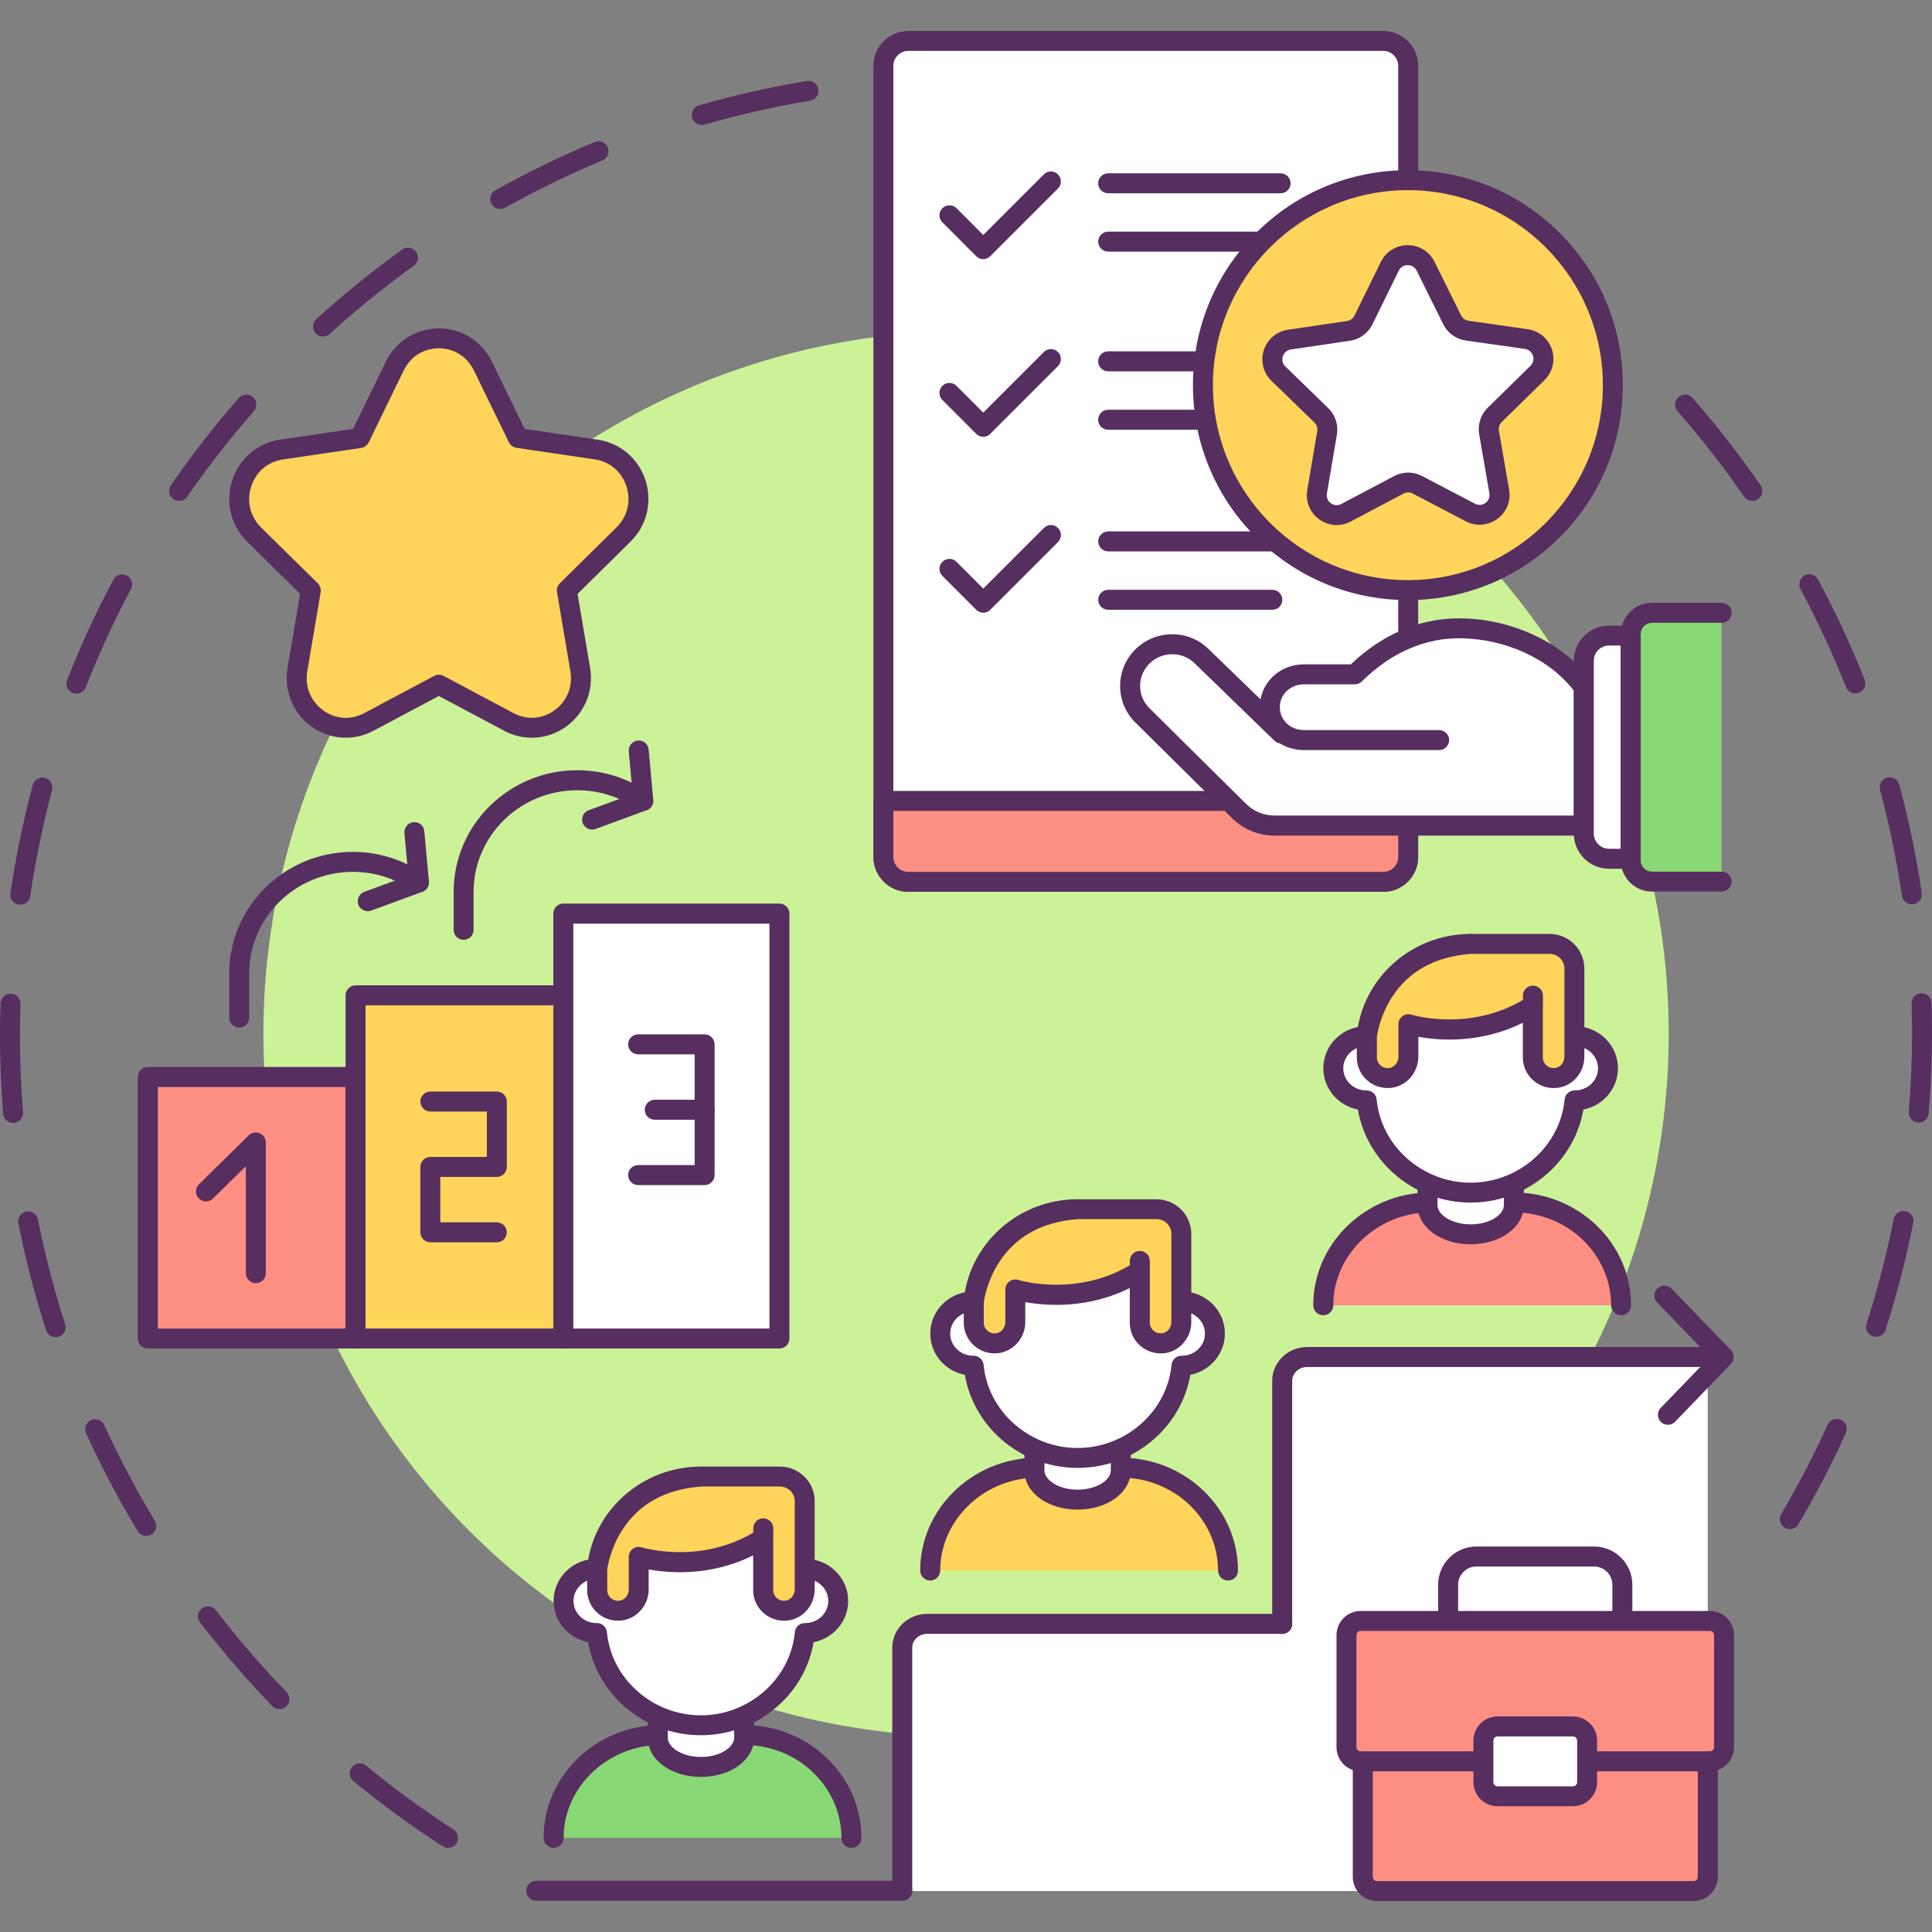 <svg xmlns="http://www.w3.org/2000/svg" enable-background="new 0 0 4000 4000" viewBox="0 0 4000 4000"><rect x="0" y="0" width="4000" height="4000" fill="#808080" stroke="none"/><path fill="#562e60" d="M927.7 3825.8c-3.8 0-7.7-1.1-11.2-3.3-63.8-41.2-126-86.6-184.8-135-8.8-7.3-10.1-20.3-2.8-29.1 7.3-8.8 20.3-10.1 29.1-2.8 57.6 47.4 118.4 91.9 180.9 132.2 9.6 6.2 12.3 19 6.2 28.6C941.1 3822.5 934.5 3825.8 927.7 3825.8zM578.5 3538.5c-5.4 0-10.8-2.1-14.9-6.3-40.2-41.6-79.1-85.5-115.8-130.7-11.4-14-22.7-28.3-33.7-42.6-7-9-5.3-22 3.8-29 9-7 22-5.3 29 3.8 10.8 14 21.9 28.1 33 41.8 35.9 44.2 74.1 87.3 113.4 128 7.9 8.2 7.7 21.3-.5 29.2C588.9 3536.6 583.7 3538.5 578.5 3538.5zM302.8 3180c-7 0-13.8-3.6-17.7-10-39.4-65.3-75.3-133.4-106.8-202.4-4.7-10.4-.2-22.6 10.2-27.4 10.4-4.7 22.6-.2 27.4 10.2 30.8 67.6 66 134.3 104.6 198.2 5.9 9.8 2.8 22.5-7 28.4C310.1 3179 306.5 3180 302.8 3180zM115.2 2768.5c-8.7 0-16.8-5.6-19.7-14.3-23.3-72.4-42.7-146.9-57.5-221.5-2.2-11.2 5-22.1 16.2-24.3 11.2-2.2 22.1 5 24.3 16.2 14.5 73.1 33.5 146 56.3 216.9 3.5 10.9-2.5 22.5-13.3 26C119.5 2768.2 117.4 2768.5 115.2 2768.5zM27.1 2325.1c-10.7 0-19.7-8.2-20.6-19C2.2 2252.6 0 2198.1 0 2144.2c0-22.2.4-44.7 1.1-66.9.4-11.4 9.9-20.3 21.3-20 11.4.4 20.3 9.9 20 21.3-.7 21.8-1.1 43.8-1.1 65.6 0 52.8 2.2 106.1 6.4 158.5.9 11.4-7.6 21.3-18.9 22.3C28.2 2325 27.7 2325.1 27.1 2325.1zM42 1873.1c-1 0-2-.1-3-.2-11.3-1.7-19.1-12.2-17.4-23.4 11.1-75.3 26.6-150.7 46.1-224.2 2.9-11 14.3-17.6 25.3-14.7 11 2.9 17.6 14.3 14.7 25.3-19.1 71.9-34.3 145.8-45.1 219.5C60.9 1865.7 52.1 1873.1 42 1873.1zM158.2 1436.1c-2.5 0-5.1-.5-7.6-1.4-10.6-4.2-15.8-16.2-11.7-26.8 27.8-70.8 60.1-140.7 95.8-207.8 5.4-10.1 17.9-13.9 28-8.5 10.1 5.4 13.9 17.9 8.5 28-35 65.7-66.6 134.2-93.8 203.5C174.3 1431.1 166.5 1436.1 158.2 1436.1zM370.8 1037c-4.1 0-8.1-1.2-11.7-3.7-9.4-6.5-11.7-19.4-5.3-28.8 43.2-62.5 90.5-123.2 140.6-180.5 7.5-8.6 20.6-9.5 29.2-1.9 8.6 7.5 9.5 20.6 1.9 29.2-49.1 56.1-95.4 115.5-137.7 176.7C383.8 1033.9 377.4 1037 370.8 1037zM668.7 696.8c-5.6 0-11.2-2.3-15.3-6.8-7.7-8.4-7.1-21.5 1.4-29.2 3.3-3 6.7-6 10-9.1 53.3-47.8 109.8-93.2 167.8-135 9.3-6.7 22.2-4.6 28.8 4.7 6.7 9.3 4.6 22.2-4.7 28.8-56.8 40.9-112.1 85.4-164.3 132.2-3.3 2.9-6.6 5.9-9.8 8.9C678.6 695 673.6 696.8 668.7 696.8zM1035.7 432.7c-7.2 0-14.3-3.8-18.1-10.6-5.6-10-2-22.6 8-28.1 66.4-37.1 135.7-70.8 205.8-100 10.5-4.4 22.6.6 27 11.1 4.4 10.5-.6 22.6-11.1 27-68.7 28.6-136.5 61.6-201.6 98C1042.6 431.8 1039.1 432.7 1035.7 432.7zM1453 258.7c-9 0-17.2-5.9-19.9-15-3.2-11 3.2-22.4 14.1-25.6 73.1-21 148.2-38 223.2-50.5 11.3-1.9 21.9 5.7 23.8 17 1.9 11.3-5.7 21.9-17 23.8-73.5 12.2-147 28.9-218.6 49.5C1456.8 258.4 1454.9 258.7 1453 258.7zM3705.6 3165.9c-3.6 0-7.2-.9-10.5-2.9-9.8-5.8-13.1-18.5-7.3-28.3 35.2-59.7 67.5-121.9 96.1-184.9 4.7-10.4 17-15 27.4-10.3 10.4 4.7 15 17 10.3 27.4-29.2 64.4-62.2 127.9-98.1 188.9C3719.6 3162.3 3712.7 3165.9 3705.6 3165.9zM3884.2 2767.7c-2.1 0-4.2-.3-6.3-1-10.9-3.5-16.8-15.1-13.4-26 22.8-70.8 41.7-143.8 56.2-216.9 2.2-11.2 13.1-18.5 24.3-16.2 11.2 2.2 18.5 13.1 16.2 24.3-14.9 74.6-34.2 149.2-57.4 221.5C3901.1 2762.1 3893 2767.7 3884.2 2767.7zM3972.5 2324.2c-.6 0-1.1 0-1.7-.1-11.4-.9-19.8-10.9-18.9-22.3 4.5-54 6.8-108.8 6.8-162.8 0-20.3-.3-41-1-61.3-.4-11.4 8.6-20.9 20-21.3 11.5-.3 20.9 8.6 21.3 20 .7 20.7 1 41.8 1 62.6 0 55.1-2.3 111-6.9 166.2C3992.2 2316 3983.2 2324.2 3972.5 2324.2zM3958.2 1872.3c-10.1 0-18.9-7.4-20.4-17.7-10.9-73.6-26.2-147.4-45.4-219.3-3-11 3.6-22.4 14.6-25.3 11-3 22.4 3.6 25.3 14.6 19.7 73.5 35.3 148.8 46.4 224 1.7 11.3-6.1 21.8-17.4 23.5C3960.3 1872.2 3959.2 1872.3 3958.2 1872.3zM3841.2 1435.7c-8.2 0-16-4.9-19.2-13.1-27.4-69.2-59.1-137.5-94.3-203.3-5.4-10.1-1.6-22.6 8.5-28 10.1-5.4 22.6-1.6 28 8.5 35.9 67.1 68.3 136.9 96.3 207.6 4.2 10.6-1 22.6-11.6 26.8C3846.3 1435.2 3843.7 1435.7 3841.2 1435.7zM3627.9 1037c-6.6 0-13-3.1-17-8.9-42.4-61.2-88.7-120.7-137.7-176.8-7.5-8.6-6.6-21.6 2-29.2 8.6-7.5 21.6-6.6 29.2 2 50.1 57.2 97.4 118 140.6 180.5 6.5 9.4 4.1 22.3-5.2 28.8C3636.1 1035.8 3632 1037 3627.9 1037z"/><circle cx="2000.1" cy="2140.5" r="1454.8" fill="#ccf297"/><path fill="#fff" d="M2915.5,1709.3v64.8c0,28.5-23.1,51.6-51.6,51.6h-983.3c-28.5,0-51.6-23.1-51.6-51.6V136.4
						c0-28.5,23.1-51.7,51.6-51.7h983.3c28.5,0,51.6,23.1,51.6,51.7V373V1709.3z"/><path fill="#562e60" d="M2863.9,1846.4h-983.3c-39.9,0-72.3-32.4-72.3-72.3V136.4c0-39.9,32.4-72.3,72.3-72.3h983.3
						c39.9,0,72.3,32.4,72.3,72.3v1637.7C2936.2,1814,2903.8,1846.4,2863.9,1846.4z M1880.6,105.4c-17.1,0-31,13.9-31,31v1637.7
						c0,17.1,13.9,31,31,31h983.3c17.1,0,31-13.9,31-31V136.4c0-17.1-13.9-31-31-31H1880.6z"/><path fill="#ff8f83" d="M2915.5,1774.1v-64.8v-61c-166.5,1.8-371.4,9.9-371.4,9.9h-715.1v115.9c0,28.5,23.1,51.6,51.6,51.6h983.3
						C2892.4,1825.8,2915.5,1802.6,2915.5,1774.1z"/><path fill="#562e60" d="M2863.9 1846.4h-983.3c-39.9 0-72.3-32.4-72.3-72.3v-115.9c0-11.4 9.3-20.7 20.7-20.7h714.7c10.4-.4 210.2-8.1 371.6-9.9.1 0 .1 0 .2 0 5.4 0 10.7 2.1 14.5 6 3.9 3.9 6.1 9.2 6.1 14.7v125.8C2936.2 1814 2903.8 1846.4 2863.9 1846.4zM1849.6 1678.8v95.3c0 17.1 13.9 31 31 31h983.3c17.1 0 31-13.9 31-31v-104.9c-160.2 2.2-348 9.5-350 9.6-.3 0-.5 0-.8 0L1849.6 1678.8 1849.6 1678.8zM2651.3 400.2h-357c-11.4 0-20.7-9.3-20.7-20.7 0-11.4 9.3-20.7 20.7-20.7h357c11.4 0 20.7 9.3 20.7 20.7C2672 390.9 2662.7 400.2 2651.3 400.2zM2611.9 521h-317.5c-11.4 0-20.7-9.3-20.7-20.7 0-11.4 9.3-20.7 20.7-20.7h317.5c11.4 0 20.7 9.3 20.7 20.7C2632.6 511.8 2623.3 521 2611.9 521zM2490.5 768.8h-196.2c-11.4 0-20.7-9.3-20.7-20.7 0-11.4 9.3-20.7 20.7-20.7h196.2c11.4 0 20.7 9.3 20.7 20.7C2511.2 759.6 2501.9 768.8 2490.5 768.8zM2490.5 889.7h-196.2c-11.4 0-20.7-9.3-20.7-20.7s9.3-20.7 20.7-20.7h196.2c11.4 0 20.7 9.3 20.7 20.7C2511.2 880.5 2501.9 889.7 2490.5 889.7zM2634.2 1141.6h-339.8c-11.4 0-20.7-9.3-20.7-20.7 0-11.4 9.3-20.7 20.7-20.7h339.8c11.4 0 20.7 9.3 20.7 20.7C2654.9 1132.3 2645.6 1141.6 2634.2 1141.6zM2634.2 1262.5h-339.8c-11.4 0-20.7-9.3-20.7-20.7 0-11.4 9.3-20.7 20.7-20.7h339.8c11.4 0 20.7 9.3 20.7 20.7C2654.9 1253.2 2645.6 1262.5 2634.2 1262.5z"/><path fill="#fff" d="M2979.6,1532.3h-279.8c-39.1,0-70.8-29.4-70.8-68.1c0-38.7,31.7-68.1,70.8-68.1h105.3
						c54.8-54.5,127.6-95.3,215.4-95.3c101.3,0,204.2,46.3,258.6,122.5v285.9h-639.8c-28.9,0-54.4-10.7-74.9-30.9l-199.2-197.2
						c-34-33.6-34-88.3,0-121.9c17-16.9,39.3-25.3,61.6-25.3c22.3,0,44.7,8.4,61.6,25.3l164.4,159.4L2979.6,1532.3z"/><path fill="#562e60" d="M3279.1,1730h-639.8c-34.1,0-65-12.8-89.4-36.9l-199.2-197.2c-20.4-20.2-31.6-47.1-31.6-75.7
						s11.2-55.5,31.6-75.7c20.3-20.2,47.3-31.3,76.2-31.3c28.8,0,55.8,11.1,76.1,31.3l106.8,103.5c7.7-41.7,44.4-72.5,90-72.5h96.9
						c65.4-62.4,142.6-95.3,223.8-95.3c110.4,0,218.5,51.5,275.4,131.2c2.5,3.5,3.9,7.7,3.9,12v285.9
						C3299.7,1720.7,3290.5,1730,3279.1,1730z M2426.9,1354.5c-17.8,0-34.5,6.9-47,19.3c-12.5,12.4-19.4,28.8-19.4,46.3
						s6.9,33.9,19.4,46.3l199.2,197.2c16.7,16.6,37,24.9,60.3,24.9h619.1v-258.4c-50.4-66.2-143-108.6-238-108.6
						c-91.7,0-159.8,48.5-200.8,89.3c-3.9,3.8-9.1,6-14.6,6h-105.3c-28.1,0-50.1,20.8-50.1,47.4c0,26.6,22,47.4,50.1,47.4h279.8
						c11.4,0,20.7,9.3,20.7,20.7c0,11.4-9.3,20.7-20.7,20.7h-279.8c-18.6,0-35.7-5.1-50-14c-4.1-0.6-8.1-2.5-11.3-5.6l-164.4-159.4
						c-0.1-0.1-0.1-0.1-0.2-0.2C2461.5,1361.4,2444.8,1354.5,2426.9,1354.5z"/><path fill="#fff" d="M3331.4,1778h44.8v-462.1h-44.8c-28.9,0-52.3,23.4-52.3,52.3v357.4C3279.1,1754.6,3302.5,1778,3331.4,1778
						z"/><path fill="#562e60" d="M3376.2,1798.7h-44.8c-40.3,0-73-32.8-73-73v-357.4c0-40.3,32.8-73,73-73h44.8c11.4,0,20.7,9.3,20.7,20.7
						V1778C3396.9,1789.4,3387.7,1798.7,3376.2,1798.7z M3331.4,1336.5c-17.5,0-31.7,14.2-31.7,31.7v357.4
						c0,17.5,14.2,31.7,31.7,31.7h24.1v-420.8H3331.4z"/><path fill="#88d875" d="M3564.5,1268.7h-144.2c-24.3,0-44,19.7-44,44v468.5c0,24.3,19.7,44,44,44h144.2V1268.7z"/><path fill="#562e60" d="M3564.5,1845.9h-144.2c-35.7,0-64.7-29-64.7-64.7v-468.5c0-35.7,29-64.7,64.7-64.7h144.2
						c11.4,0,20.7,9.3,20.7,20.7c0,11.4-9.3,20.7-20.7,20.7h-144.2c-12.9,0-23.4,10.5-23.4,23.4v468.5c0,12.9,10.5,23.4,23.4,23.4
						h144.2c11.4,0,20.7,9.3,20.7,20.7S3575.9,1845.9,3564.5,1845.9z"/><path fill="#ffd45a" d="M3339.2,797.4c0,234.4-190,424.4-424.4,424.4c-234.4,0-424.3-190-424.3-424.4
						c0-234.4,190-424.4,424.3-424.4C3149.2,373,3339.2,563,3339.2,797.4z"/><path fill="#562e60" d="M2914.9,1242.4c-118.9,0-230.6-46.3-314.7-130.3c-84.1-84.1-130.3-195.8-130.3-314.7
						c0-118.9,46.3-230.6,130.3-314.7c84.1-84.1,195.8-130.3,314.7-130.3c118.9,0,230.6,46.3,314.7,130.3
						c84.1,84.1,130.3,195.8,130.3,314.7c0,118.9-46.3,230.6-130.3,314.7C3145.5,1196.1,3033.7,1242.4,2914.9,1242.4z M2914.9,393.7
						c-222.6,0-403.7,181.1-403.7,403.7c0,222.6,181.1,403.7,403.7,403.7c222.6,0,403.7-181.1,403.7-403.7
						C3318.5,574.8,3137.5,393.7,2914.9,393.7z"/><path fill="#fff" d="M3037.6,684.5l122.5,17.5c33.9,4.9,47.5,46.4,23,70.3l-88.4,86.6c-9.7,9.5-14.1,23.2-11.8,36.5l21.2,121.9
						c5.9,33.7-29.5,59.5-59.8,43.6l-109.7-57.3c-12-6.3-26.4-6.3-38.4,0.1l-109.4,57.8c-30.2,16-65.7-9.6-60-43.3l20.7-122
						c2.3-13.4-2.2-27-11.9-36.5l-88.8-86.2c-24.5-23.8-11.1-65.4,22.7-70.4l122.4-18.1c13.4-2,25-10.4,31-22.6l54.5-111.1
						c15.1-30.7,58.8-30.8,74-0.2l55,110.9C3012.5,674.2,3024.1,682.6,3037.6,684.5z"/><path fill="#562e60" d="M2767.5 1087.1c-12.7 0-25.4-4-36.2-11.8-19.2-13.9-28.7-37.1-24.8-60.5l20.7-122c1.1-6.7-1.1-13.5-6-18.2l-88.8-86.2c-17-16.5-23.1-40.8-15.8-63.4 7.3-22.6 26.4-38.8 49.9-42.3l122.4-18.1c6.7-1 12.5-5.2 15.5-11.3l54.5-111.1c10.5-21.3 31.7-34.6 55.5-34.6 0 0 .1 0 .1 0 23.7 0 44.9 13.2 55.5 34.4l55 110.9c3 6.1 8.8 10.3 15.5 11.2 0 0 0 0 0 0l122.5 17.5c23.5 3.4 42.7 19.5 50.1 42 7.4 22.6 1.4 46.9-15.5 63.5l-88.4 86.6c-4.8 4.7-7 11.6-5.9 18.2l21.2 121.9c4.1 23.4-5.3 46.6-24.5 60.6-19.2 14-44.2 15.9-65.2 4.9l-109.7-57.4c-6-3.1-13.2-3.1-19.2 0l-109.4 57.8C2787.3 1084.7 2777.4 1087.1 2767.5 1087.1zM2914.5 548.9C2914.5 548.9 2914.5 548.9 2914.5 548.9c-8.1 0-14.9 4.3-18.5 11.5l-54.5 111.1c-9 18.3-26.4 31-46.5 34l-122.5 18.1c-7.9 1.2-14.1 6.4-16.6 14.1-2.5 7.6-.5 15.5 5.3 21.1l88.8 86.2c14.6 14.2 21.3 34.7 17.9 54.8l-20.7 122c-1.3 7.9 1.7 15.4 8.2 20.1 6.5 4.7 14.6 5.3 21.7 1.5l109.4-57.8c18-9.5 39.6-9.6 57.6-.1l109.7 57.4c7.1 3.7 15.2 3.1 21.7-1.6 6.5-4.7 9.5-12.3 8.1-20.2L3062.5 899c-3.5-20.1 3.1-40.6 17.7-54.9l88.4-86.6c5.7-5.6 7.7-13.5 5.2-21.1-2.5-7.6-8.7-12.8-16.7-14L3034.7 705c-20.2-2.9-37.6-15.5-46.7-33.8l-55-110.9C2929.4 553.2 2922.5 548.9 2914.5 548.9zM2035.8 1268.6c-5.3 0-10.6-2-14.6-6.1l-70.1-70.1c-8.1-8.1-8.1-21.2 0-29.2 8.1-8.1 21.2-8.1 29.2 0l55.4 55.4 125.5-125.5c8.1-8.1 21.2-8.1 29.2 0 8.1 8.1 8.1 21.2 0 29.2l-140.1 140.1C2046.4 1266.6 2041.1 1268.6 2035.8 1268.6zM2035.8 904.3c-5.3 0-10.6-2-14.6-6.1l-70.1-70.1c-8.1-8.1-8.1-21.2 0-29.2 8.1-8.1 21.2-8.1 29.2 0l55.4 55.4 125.5-125.5c8.1-8.1 21.2-8.1 29.2 0 8.1 8.1 8.1 21.2 0 29.2l-140.1 140.1C2046.4 902.3 2041.1 904.3 2035.8 904.3zM2035.8 536.5c-5.3 0-10.6-2-14.6-6.1l-70.1-70.1c-8.1-8.1-8.1-21.2 0-29.2 8.1-8.1 21.2-8.1 29.2 0l55.4 55.4 125.5-125.5c8.1-8.1 21.2-8.1 29.2 0 8.1 8.1 8.1 21.2 0 29.2l-140.1 140.1C2046.4 534.4 2041.1 536.5 2035.8 536.5z"/><g><path fill="#ffd45a" d="M999.9,758.1l72.5,148.8l162.2,23.9c83.5,12.3,116.9,116.2,56.4,175.9l-117.3,115.8l27.7,163.6
						c14.3,84.2-73,148.5-147.7,108.7l-145-77.2l-145.1,77.2c-74.7,39.8-162-24.5-147.7-108.7l27.7-163.6l-117.3-115.8
						c-60.4-59.7-27.1-163.6,56.4-175.9l162.2-23.9l72.5-148.8C854.6,681.4,962.5,681.4,999.9,758.1z"/><path fill="#562e60" d="M1101.1,1527.4c-19.5,0-39.1-4.8-57.2-14.4L908.6,1441L773.2,1513c-41.2,21.9-90.3,18.6-128.2-8.7
						c-38.6-27.8-57.6-74.5-49.6-121.7l25.9-153l-109.7-108.3c-33.8-33.3-45.5-82.2-30.7-127.4c14.7-44.8,52.4-76.8,98.6-83.6
						L730.9,888l67.8-139c20.8-42.6,62.9-69.1,109.9-69.1c47,0,89.1,26.5,109.9,69.1l0,0l67.7,139l151.4,22.3
						c46.2,6.8,84,38.8,98.6,83.6c14.8,45.3,3.1,94.1-30.7,127.4l-109.7,108.3l25.9,153c8,47.2-11,93.8-49.6,121.7
						C1150.8,1519.6,1126,1527.4,1101.1,1527.4z M908.6,1396.9c3.3,0,6.7,0.8,9.7,2.4l145,77.2c27.6,14.7,59.2,12.5,84.6-5.8
						c26.1-18.8,38.5-49.2,33-81.2l-27.7-163.6c-1.1-6.6,1.1-13.4,5.9-18.2l117.3-115.8c22.9-22.6,30.5-54.4,20.5-85.2
						c-9.9-30.2-34.3-51-65.4-55.6l-162.2-23.9c-6.8-1-12.6-5.3-15.6-11.4l-72.5-148.8l0,0c-14-28.7-41.2-45.9-72.7-45.9
						c-31.5,0-58.7,17.1-72.7,45.9L763.3,916c-3,6.1-8.8,10.4-15.6,11.4l-162.1,23.9c-31,4.6-55.5,25.3-65.4,55.6
						c-10.1,30.7-2.4,62.6,20.4,85.2L658,1207.8c4.8,4.7,7,11.5,5.9,18.2l-27.7,163.6c-5.4,32,6.9,62.4,33,81.2
						c25.4,18.3,57,20.5,84.6,5.8l145.1-77.2C901.9,1397.7,905.2,1396.9,908.6,1396.9z"/><rect width="430.2" height="541.4" x="306" y="2229.9" fill="#ff8f83"/><path fill="#562e60" d="M736.2,2791.9H306c-11.4,0-20.7-9.3-20.7-20.7v-541.4c0-11.4,9.3-20.7,20.7-20.7h430.2
								c11.4,0,20.7,9.3,20.7,20.7v541.4C756.8,2782.7,747.6,2791.9,736.2,2791.9z M326.7,2750.6h388.8v-500H326.7V2750.6z"/><path fill="#562e60" d="M529.7,2656.6c-11.4,0-20.7-9.3-20.7-20.7v-221.4l-68.1,66.9c-8.1,8-21.2,7.9-29.2-0.2
								c-8-8.1-7.9-21.2,0.2-29.2l103.2-101.5c5.9-5.8,14.8-7.5,22.5-4.3c7.7,3.2,12.7,10.7,12.7,19.1v270.7
								C550.4,2647.3,541.1,2656.6,529.7,2656.6z"/><rect width="430.2" height="710.5" x="736.2" y="2060.8" fill="#ffd45a"/><path fill="#562e60" d="M1166.3,2791.9H736.2c-11.4,0-20.7-9.3-20.7-20.7v-710.5c0-11.4,9.3-20.7,20.7-20.7h430.2
								c11.4,0,20.7,9.3,20.7,20.7v710.5C1187,2782.7,1177.7,2791.9,1166.3,2791.9z M756.8,2750.6h388.8v-669.2H756.8V2750.6z"/><path fill="#562e60" d="M1028.7,2572H891c-11.4,0-20.7-9.3-20.7-20.7V2416c0-11.4,9.3-20.7,20.7-20.7h117v-94H891
								c-11.4,0-20.7-9.3-20.7-20.7s9.3-20.7,20.7-20.7h137.6c11.4,0,20.7,9.3,20.7,20.7V2416c0,11.4-9.3,20.7-20.7,20.7h-117v94
								h117c11.4,0,20.7,9.3,20.7,20.7S1040.1,2572,1028.7,2572z"/><rect width="447.4" height="879.7" x="1166.3" y="1891.6" fill="#fff"/><path fill="#562e60" d="M1613.7,2791.9h-447.4c-11.4,0-20.7-9.3-20.7-20.7v-879.7c0-11.4,9.3-20.7,20.7-20.7h447.4
								c11.4,0,20.7,9.3,20.7,20.7v879.7C1634.4,2782.7,1625.1,2791.9,1613.7,2791.9z M1187,2750.6h406v-838.3h-406V2750.6z"/><path fill="#562e60" d="M1458.8,2453.6h-137.6c-11.4,0-20.7-9.3-20.7-20.7s9.3-20.7,20.7-20.7h117v-229.3h-117
								c-11.4,0-20.7-9.3-20.7-20.7s9.3-20.7,20.7-20.7h137.6c11.4,0,20.7,9.3,20.7,20.7v270.7
								C1479.5,2444.3,1470.3,2453.6,1458.8,2453.6z"/><path fill="#562e60" d="M1458.8,2318.3h-103.2c-11.4,0-20.7-9.3-20.7-20.7s9.3-20.7,20.7-20.7h103.2c11.4,0,20.7,9.3,20.7,20.7
								S1470.2,2318.3,1458.8,2318.3z"/><g><path fill="#562e60" d="M495.3,2127.5c-11.4,0-20.7-9.3-20.7-20.7v-91.2c0-138.9,114.8-251.9,255.8-251.9
								c47.7,0,94.2,13,134.5,37.6l13,7.8c9.8,5.9,13,18.6,7.1,28.4s-18.6,13-28.4,7.1l-13.1-7.9c-34-20.7-73-31.6-113.1-31.6
								c-118.3,0-214.5,94.4-214.5,210.5v91.2C516,2118.3,506.7,2127.5,495.3,2127.5z"/><path fill="#562e60" d="M761.3,1886.5c-8.4,0-16.3-5.2-19.4-13.5c-3.9-10.7,1.6-22.6,12.3-26.5l91.1-33.5l-8-88.3
								c-1-11.4,7.3-21.4,18.7-22.5c11.4-1,21.4,7.3,22.5,18.7l9.5,104.1c0.8,9.3-4.7,18-13.4,21.3l-106,39
								C766,1886.1,763.6,1886.5,761.3,1886.5z"/></g><g><path fill="#562e60" d="M959.9,1945.8c-11.4,0-20.7-9.3-20.7-20.7v-78.5c0-138.9,114.8-251.9,255.8-251.9
								c47.7,0,94.2,13,134.5,37.6l13,7.8c9.8,5.9,13,18.6,7.1,28.4c-5.9,9.8-18.6,13-28.4,7.1l-13.1-7.9
								c-34-20.7-73-31.6-113.1-31.6c-118.3,0-214.5,94.4-214.5,210.5v78.5C980.5,1936.5,971.3,1945.8,959.9,1945.8z"/><path fill="#562e60" d="M1225.8,1717.5c-8.4,0-16.3-5.2-19.4-13.5c-3.9-10.7,1.6-22.6,12.3-26.5l91.1-33.5l-8-88.3
								c-1-11.4,7.3-21.4,18.7-22.5c11.4-1,21.4,7.3,22.5,18.7l9.5,104.1c0.8,9.3-4.7,18-13.4,21.3l-106,39
								C1230.6,1717.1,1228.2,1717.5,1225.8,1717.5z"/></g></g><g><path fill="#fff" d="M2654.7,2853.3v507.2h-739.2c-26.2,0-47.5,21.3-47.5,47.5v507.2h786.7h94.3h786.7V2805.8h-833.5
					C2676,2805.8,2654.7,2827.1,2654.7,2853.3z"/><path fill="#ff8f83" d="M3535.7,3646.6V3886c0,16.1-13.1,29.2-29.2,29.2h-655.7c-16.2,0-29.2-13.1-29.2-29.2v-239.3H3535.7z"/><path fill="#562e60" d="M3506.4 3935.9h-655.7c-27.5 0-49.9-22.4-49.9-49.9v-239.3c0-11.4 9.3-20.7 20.7-20.7 11.4 0 20.7 9.3 20.7 20.7V3886c0 4.7 3.8 8.6 8.6 8.6h655.7c4.7 0 8.6-3.8 8.6-8.6v-239.3c0-11.4 9.3-20.7 20.7-20.7s20.7 9.3 20.7 20.7V3886C3556.3 3913.5 3533.9 3935.9 3506.4 3935.9zM3358.9 3376.7c-11.4 0-20.7-9.3-20.7-20.7v-74.9c0-20.9-17-37.8-37.8-37.8h-243.7c-20.9 0-37.8 17-37.8 37.8v74.9c0 11.4-9.3 20.7-20.7 20.7-11.4 0-20.7-9.3-20.7-20.7v-74.9c0-43.6 35.5-79.2 79.2-79.2h243.7c43.6 0 79.2 35.5 79.2 79.2v74.9C3379.6 3367.4 3370.3 3376.7 3358.9 3376.7z"/><path fill="#ff8f83" d="M3071.3,3646.6H2817c-16.1,0-29.2-13.1-29.2-29.2v-232.1c0-16.2,13.1-29.2,29.2-29.2h723.2
								c16.2,0,29.2,13.1,29.2,29.2v232.1c0,16.2-13.1,29.2-29.2,29.2h-254.3H3071.3z"/><path fill="#562e60" d="M3540.2,3667.3h-254.3c-11.4,0-20.7-9.3-20.7-20.7s9.3-20.7,20.7-20.7h254.3c4.7,0,8.6-3.8,8.6-8.6
								v-232.1c0-4.7-3.8-8.6-8.6-8.6H2817c-4.7,0-8.6,3.8-8.6,8.6v232.1c0,4.7,3.8,8.6,8.6,8.6h254.3c11.4,0,20.7,9.3,20.7,20.7
								s-9.3,20.7-20.7,20.7H2817c-27.5,0-49.9-22.4-49.9-49.9v-232.1c0-27.5,22.4-49.9,49.9-49.9h723.2c27.5,0,49.9,22.4,49.9,49.9
								v232.1C3590.1,3644.9,3567.7,3667.3,3540.2,3667.3z"/><path fill="#fff" d="M3256.7,3718.9h-156.2c-16.1,0-29.2-13.1-29.2-29.2v-86.1c0-16.1,13.1-29.2,29.2-29.2h156.2
								c16.1,0,29.2,13.1,29.2,29.2v86.1C3285.9,3705.8,3272.8,3718.9,3256.7,3718.9z"/><path fill="#562e60" d="M3256.7,3739.6h-156.2c-27.5,0-49.9-22.4-49.9-49.9v-86.1c0-27.5,22.4-49.9,49.9-49.9h156.2
								c27.5,0,49.9,22.4,49.9,49.9v86.1C3306.6,3717.2,3284.2,3739.6,3256.7,3739.6z M3100.5,3595.1c-4.7,0-8.6,3.8-8.6,8.6v86.1
								c0,4.7,3.8,8.6,8.6,8.6h156.2c4.7,0,8.6-3.8,8.6-8.6v-86.1c0-4.7-3.8-8.6-8.6-8.6H3100.5z"/><g><path fill="#562e60" d="M1868,3935.3h-757.8c-11.4,0-20.7-9.3-20.7-20.7c0-11.4,9.3-20.7,20.7-20.7H1868
									c11.4,0,20.7,9.3,20.7,20.7C1888.7,3926.1,1879.5,3935.3,1868,3935.3z"/><path fill="#562e60" d="M1868,3935.3c-11.4,0-20.7-9.3-20.7-20.7v-503.5c0-38.5,32.6-69.8,72.6-69.8h734.7
									c11.4,0,20.7,9.3,20.7,20.7c0,11.4-9.3,20.7-20.7,20.7H1920c-17.2,0-31.3,12.8-31.3,28.4v503.5
									C1888.7,3926.1,1879.5,3935.3,1868,3935.3z"/><path fill="#562e60" d="M2654.7,3382.8c-11.4,0-20.7-9.3-20.7-20.7v-503.5c0-38.5,32.6-69.8,72.6-69.8h835.6
									c11.4,0,20.7,9.3,20.7,20.7c0,11.4-9.3,20.7-20.7,20.7h-835.6c-17.2,0-31.3,12.8-31.3,28.4v503.5
									C2675.4,3373.5,2666.1,3382.8,2654.7,3382.8z"/><path fill="#562e60" d="M3453.2,2949.9c-5.2,0-10.4-1.9-14.4-5.8c-8.2-7.9-8.4-21-0.5-29.2l101.8-105.3L3431,2696.8
									c-7.9-8.2-7.7-21.3,0.5-29.2c8.2-7.9,21.3-7.7,29.2,0.5l123,127.1c7.7,8,7.7,20.7,0,28.7L3468,2943.6
									C3464,2947.8,3458.6,2949.9,3453.2,2949.9z"/><path fill="#ffd45a" d="M1926,3251.7c0-115,96.4-209.5,215.6-212.8l178.7-0.1c122.2,0,222.2,95.8,222.2,212.9H1926z"/><path fill="#562e60" d="M2542.5,3272.3c-11.4,0-20.7-9.3-20.7-20.7c0-106-90.4-192.3-201.5-192.3l-178.4,0.1
									c-107.7,3.2-195.3,89.3-195.3,192.2c0,11.4-9.3,20.7-20.7,20.7c-11.4,0-20.7-9.3-20.7-20.7c0-61.1,24.6-119,69.3-163
									c44.4-43.7,103.5-68.7,166.4-70.5c0.2,0,0.4,0,0.6,0l178.7-0.1c133.9,0,242.9,104.8,242.9,233.6
									C2563.2,3263.1,2553.9,3272.3,2542.5,3272.3z"/><path fill="#fff" d="M2320.3,3005.7v39c0,33-40.2,60-89.4,60l0,0c-49.2,0-89.4-27-89.4-60v-39H2320.3z"/><path fill="#562e60" d="M2231,3125.5c-61.7,0-110-35.4-110-80.7v-39.1c0-11.4,9.3-20.7,20.7-20.7s20.7,9.3,20.7,20.7v39.1
									c0,18.6,28.2,39.4,68.7,39.4c40.5,0,68.7-20.7,68.7-39.4v-39.1c0-11.4,9.3-20.7,20.7-20.7c11.4,0,20.7,9.3,20.7,20.7v39.1
									C2341,3090,2292.7,3125.5,2231,3125.5z"/><path fill="#fff" d="M2231,2503.6L2231,2503.6c-112.2,0-205.1,84.3-215.2,191c-0.3,0-0.6,0-1,0l0,0
									c-37.6,0-68.3,29.9-68.3,66.5c0,36.5,30.7,66.5,68.3,66.5l0,0c0.3,0,0.6,0,1,0c10.1,106.7,103,191,215.2,191l0,0
									c112.2,0,205.1-84.3,215.2-191c0.3,0,0.6,0,1,0c37.6,0,68.3-29.9,68.3-66.5c0-36.6-30.7-66.5-68.3-66.5c-0.3,0-0.6,0-1,0
									L2231,2503.6z"/><path fill="#562e60" d="M2231,3039.1c-59.1,0-115.8-21.6-159.6-60.7c-39.3-35.1-65.1-81.4-73.8-131.9
									c-40.8-7.9-71.6-43.2-71.6-85.5c0-42.2,30.8-77.5,71.6-85.5c8.7-50.5,34.5-96.8,73.8-131.9c43.8-39.2,100.5-60.7,159.6-60.7
									c11.4,0,20.7,9.3,20.7,20.7c0,11.4-9.3,20.7-20.7,20.7c-100,0-185.5,75.7-194.6,172.3c-1,10.6-9.9,18.7-20.6,18.7
									c-0.1,0-0.2,0-0.3,0c-0.4,0-0.8,0-1.1,0c-26,0.2-47.1,20.7-47.1,45.8c0,25.1,21.1,45.5,47.1,45.8c0.4,0,0.8,0,1.2,0
									c0.1,0,0.2,0,0.2,0c10.6,0,19.6,8.1,20.6,18.7c9.1,96.6,94.6,172.3,194.6,172.3c100,0,185.5-75.7,194.6-172.3
									c1-10.6,9.9-18.7,20.6-18.7c0.1,0,0.2,0,0.2,0c0.4,0,0.8,0,1.2,0c26-0.3,47.1-20.7,47.1-45.8c0-25.1-21.1-45.5-47.2-45.8
									c-0.4,0-0.8,0-1.1,0c-0.1,0-0.2,0-0.3,0c-11.3,0-20.5-9.1-20.7-20.4c-0.2-11.2,8.7-20.5,19.8-21c0.6,0,1.2-0.1,1.8-0.1
									c49.1,0,89,39.1,89,87.1c0,42.2-30.8,77.5-71.6,85.5c-8.7,50.5-34.5,96.8-73.8,131.9
									C2346.8,3017.5,2290.1,3039.1,2231,3039.1z M2445.8,2673.9C2445.8,2673.9,2445.8,2673.9,2445.8,2673.9
									C2445.8,2673.9,2445.8,2673.9,2445.8,2673.9z M2445.9,2673.9C2445.8,2673.9,2445.8,2673.9,2445.9,2673.9
									C2445.8,2673.9,2445.8,2673.9,2445.9,2673.9z"/><g><path fill="#ffd45a" d="M2359.9,2610.7v20.5v33.9v73.7c0,25.5,23,46,49.5,42c21.3-3.1,36.4-22.3,36.4-43.6v-42.7v-140.1
									c0-28.1-23-50.9-51.4-50.9H2231c0,0,0,0,0,0c-196.5,14-214.7,190.3-214.8,191c0,0,0,0,0,0v44.2c0,25.5,23,46,49.5,42
									c21.3-3.1,36.4-22.3,36.4-43.6v-33v-34.4c0,0,132.4,42.4,257.8-38.5L2359.9,2610.7L2359.9,2610.7z"/><path fill="#562e60" d="M2402.9,2802c-15.3,0-30.1-5.4-41.8-15.5c-14-12-22-29.4-22-47.7v-72.1c-88.4,44-174.2,36.9-216.4,29.1
									v41.4c0,32-23.3,59.5-54.1,64.1c-18.5,2.7-37.2-2.7-51.2-14.8c-14-12-22-29.4-22-47.7v-44.2c0-0.7,0-1.4,0.1-2.1
									c0.2-2,5.4-49.9,36.8-99.5c29.1-45.9,86.9-102.2,197.1-110c0.3,0,0.5,0,0.8,0c0.2,0,0.5,0,0.7,0h163.4
									c39.8,0,72.1,32.1,72.1,71.6v182.8c0,32-23.3,59.5-54.1,64.1C2409.2,2801.8,2406,2802,2402.9,2802z M2036.8,2695.8v43
									c0,6.2,2.8,12.2,7.6,16.4c5,4.3,11.5,6.2,18.2,5.2c10.7-1.6,18.8-11.5,18.8-23.2v-67.5c0-6.6,3.2-12.8,8.5-16.7
									c5.3-3.9,12.2-5,18.5-3c1.2,0.4,118.3,36.1,230.8-30.4v-9c0-11.4,9.3-20.7,20.7-20.7s20.7,9.3,20.7,20.7v20.2
									c0,0.2,0,0.4,0,0.6v107.3c0,6.2,2.8,12.2,7.6,16.4c5,4.3,11.5,6.2,18.2,5.2c10.7-1.6,18.8-11.5,18.8-23.2v-182.8
									c0-16.7-13.8-30.2-30.8-30.2h-162.6c-73.7,5.4-128.8,35.6-163.6,89.7C2043.6,2652,2037.7,2689.7,2036.8,2695.8z"/></g><g><path fill="#ff8f83" d="M2739.8,2702.4c0-115,96.4-209.5,215.6-212.8l178.7-0.1c122.2,0,222.2,95.8,222.2,212.9H2739.8z"/><path fill="#562e60" d="M3356.3,2723.1c-11.4,0-20.7-9.3-20.7-20.7c0-106-90.4-192.3-201.5-192.3l-178.4,0.1
									c-107.7,3.2-195.3,89.3-195.3,192.2c0,11.4-9.3,20.7-20.7,20.7s-20.7-9.3-20.7-20.7c0-61.1,24.6-119,69.3-163
									c44.4-43.7,103.5-68.7,166.4-70.5c0.2,0,0.4,0,0.6,0l178.7-0.1c133.9,0,242.9,104.8,242.9,233.6
									C3377,2713.8,3367.7,2723.1,3356.3,2723.1z"/><path fill="#fff" d="M3134.1,2456.4v39.1c0,33-40.2,60-89.4,60l0,0c-49.2,0-89.4-27-89.4-60v-39.1H3134.1z"/><path fill="#562e60" d="M3044.8,2576.2c-61.7,0-110-35.4-110-80.7v-39.1c0-11.4,9.3-20.7,20.7-20.7s20.7,9.3,20.7,20.7v39.1
									c0,18.6,28.2,39.4,68.7,39.4c40.5,0,68.7-20.7,68.7-39.4v-39.1c0-11.4,9.3-20.7,20.7-20.7s20.7,9.3,20.7,20.7v39.1
									C3154.8,2540.7,3106.5,2576.2,3044.8,2576.2z"/><path fill="#fff" d="M3044.8,1954.3L3044.8,1954.3c-112.2,0-205.1,84.3-215.2,191c-0.3,0-0.6,0-1,0l0,0
									c-37.6,0-68.3,29.9-68.3,66.5c0,36.5,30.7,66.5,68.3,66.5l0,0c0.3,0,0.6,0,1,0c10.1,106.7,103,191,215.2,191l0,0
									c112.2,0,205.1-84.3,215.2-191c0.3,0,0.6,0,1,0c37.6,0,68.3-29.9,68.3-66.5s-30.7-66.5-68.3-66.5c-0.3,0-0.6,0-1,0
									L3044.8,1954.3z"/><path fill="#562e60" d="M3044.8,2489.8c-59.1,0-115.8-21.6-159.6-60.7c-39.3-35.1-65.1-81.4-73.8-131.9
									c-40.8-7.9-71.6-43.2-71.6-85.5s30.8-77.5,71.6-85.5c8.7-50.5,34.5-96.8,73.8-131.9c43.8-39.2,100.5-60.7,159.6-60.7
									c11.4,0,20.7,9.3,20.7,20.7c0,11.4-9.3,20.7-20.7,20.7c-100,0-185.5,75.7-194.6,172.3c-1,10.7-10,18.9-20.8,18.7
									c-0.4,0-0.8,0-1.2,0c-26,0.3-47.1,20.7-47.1,45.8c0,25.1,21.1,45.5,47.1,45.8c0.4,0,0.8,0,1.1,0c0.1,0,0.2,0,0.3,0
									c10.6,0,19.6,8.1,20.6,18.7c9.1,96.6,94.6,172.3,194.6,172.3c100,0,185.5-75.7,194.6-172.3c1-10.7,10.1-18.9,20.9-18.7
									c0.4,0,0.8,0,1.1,0c26-0.3,47.1-20.7,47.1-45.8c0-25.1-21.1-45.5-47.1-45.8c-0.4,0-0.8,0-1.2,0c-0.1,0-0.2,0-0.3,0
									c-11.3,0-20.5-9.1-20.7-20.4c-0.1-11.2,8.7-20.5,19.8-20.9c0.6,0,1.2-0.1,1.8-0.1c49.1,0,89,39.1,89,87.1
									c0,42.2-30.8,77.5-71.6,85.5c-8.7,50.5-34.5,96.8-73.8,131.9C3160.6,2468.2,3103.9,2489.8,3044.8,2489.8z M3259.6,2124.6
									C3259.6,2124.6,3259.6,2124.6,3259.6,2124.6C3259.6,2124.6,3259.6,2124.6,3259.6,2124.6z M3259.7,2124.6
									C3259.7,2124.6,3259.6,2124.6,3259.7,2124.6C3259.6,2124.6,3259.7,2124.6,3259.7,2124.6z M3259.7,2124.6
									C3259.7,2124.6,3259.7,2124.6,3259.7,2124.6C3259.7,2124.6,3259.7,2124.6,3259.7,2124.6z"/><g><path fill="#ffd45a" d="M3173.6,2061.4v20.5v33.9v73.7c0,25.5,23,46,49.5,42c21.3-3.1,36.4-22.3,36.4-43.6v-42.7v-140.1
									c0-28.1-23-50.9-51.4-50.9h-163.4c0,0,0,0,0,0c-196.5,14-214.7,190.3-214.8,191c0,0,0,0,0,0v44.2c0,25.5,23,46,49.5,42
									c21.3-3.1,36.4-22.3,36.4-43.6v-33v-34.4c0,0,132.4,42.4,257.8-38.5L3173.6,2061.4L3173.6,2061.4z"/><path fill="#562e60" d="M3216.7,2252.7c-15.3,0-30.1-5.4-41.8-15.5c-14-12-22-29.4-22-47.7v-72.1
									c-88.4,44-174.2,36.9-216.4,29.1v41.4c0,32-23.3,59.5-54.1,64.1c-18.5,2.7-37.1-2.7-51.2-14.8c-14-12-22-29.4-22-47.7v-44.2
									c0-0.7,0-1.4,0.1-2.1c0.2-2,5.4-49.9,36.8-99.5c29.1-45.9,86.9-102.2,197.1-110c0.5,0,1-0.1,1.5-0.1h163.4
									c39.8,0,72.1,32.1,72.1,71.6V2188c0,32-23.3,59.5-54.1,64.1C3223,2252.5,3219.8,2252.7,3216.7,2252.7z M3194.3,2082.2v107.3
									c0,6.2,2.8,12.2,7.6,16.4c5,4.3,11.5,6.2,18.2,5.2c10.7-1.6,18.8-11.5,18.8-23.2v-182.8c0-16.7-13.8-30.2-30.8-30.2h-162.6
									c-73.7,5.4-128.8,35.6-163.6,89.7c-24.5,38.1-30.4,75.7-31.2,81.9v43c0,6.2,2.8,12.2,7.6,16.4c5,4.3,11.5,6.2,18.2,5.2
									c10.7-1.6,18.8-11.5,18.8-23.2v-67.5c0-6.6,3.2-12.8,8.5-16.7c5.3-3.9,12.2-5,18.5-3c1.2,0.4,118.3,36.1,230.8-30.4v-9
									c0-11.4,9.3-20.7,20.7-20.7c11.4,0,20.7,9.3,20.7,20.7v20.2C3194.3,2081.8,3194.3,2082,3194.3,2082.2z"/></g></g><g><path fill="#88d875" d="M1146.2,3805.1c0-115,96.4-209.5,215.6-212.8l178.7-0.1c122.2,0,222.2,95.8,222.2,212.9H1146.2z"/><path fill="#562e60" d="M1762.8,3825.8c-11.4,0-20.7-9.3-20.7-20.7c0-106-90.4-192.3-201.5-192.3l-178.4,0.1
									c-107.7,3.2-195.3,89.3-195.3,192.2c0,11.4-9.3,20.7-20.7,20.7c-11.4,0-20.7-9.3-20.7-20.7c0-61.1,24.6-119,69.3-163
									c44.4-43.7,103.5-68.7,166.4-70.5c0.2,0,0.4,0,0.6,0l178.7-0.1c133.9,0,242.9,104.8,242.9,233.6
									C1783.5,3816.6,1774.2,3825.8,1762.8,3825.8z"/><path fill="#fff" d="M1540.6,3559.2v39c0,33-40.2,60-89.4,60l0,0c-49.2,0-89.4-27-89.4-60v-39H1540.6z"/><path fill="#562e60" d="M1451.2,3678.9c-61.7,0-110-35.4-110-80.7v-39c0-11.4,9.3-20.7,20.7-20.7s20.7,9.3,20.7,20.7v39
									c0,18.6,28.2,39.4,68.7,39.4c40.5,0,68.7-20.7,68.7-39.4v-39c0-11.4,9.3-20.7,20.7-20.7c11.4,0,20.7,9.3,20.7,20.7v39
									C1561.3,3643.5,1512.9,3678.9,1451.2,3678.9z"/><path fill="#fff" d="M1451.2,3057L1451.2,3057c-112.2,0-205.1,84.3-215.2,191c-0.3,0-0.6,0-1,0l0,0
									c-37.6,0-68.3,29.9-68.3,66.5c0,36.5,30.7,66.5,68.3,66.5l0,0c0.3,0,0.6,0,1,0c10.1,106.7,103,191,215.2,191l0,0
									c112.2,0,205.1-84.3,215.2-191c0.3,0,0.6,0,1,0c37.6,0,68.3-29.9,68.3-66.5s-30.7-66.5-68.3-66.5c-0.3,0-0.6,0-1,0
									L1451.2,3057z"/><path fill="#562e60" d="M1451.2,3592.6c-59.1,0-115.8-21.6-159.6-60.7c-39.3-35.1-65.1-81.4-73.8-131.9
									c-40.8-7.9-71.6-43.2-71.6-85.5c0-42.2,30.8-77.5,71.6-85.5c8.7-50.5,34.5-96.8,73.8-131.9c43.8-39.2,100.5-60.7,159.6-60.7
									c11.4,0,20.7,9.3,20.7,20.7c0,11.4-9.3,20.7-20.7,20.7c-100,0-185.5,75.7-194.6,172.3c-1,10.6-9.9,18.7-20.6,18.7
									c-0.1,0-0.2,0-0.4,0c-0.4,0-0.7,0-1.1,0c-26,0.3-47.1,20.7-47.1,45.8c0,25.1,21.1,45.5,47.1,45.8c0.4,0,0.7,0,1.1,0
									c10.7-0.2,19.9,8,20.9,18.7c9.1,96.6,94.6,172.3,194.6,172.3c100,0,185.5-75.7,194.6-172.3c1-10.8,10.1-18.9,20.9-18.7
									c0.4,0,0.7,0,1.1,0c26-0.3,47.1-20.7,47.1-45.8c0-25.1-21.1-45.5-47.1-45.8c-0.4,0-0.7,0-1.1,0c-0.1,0-0.3,0-0.4,0
									c-11.2,0-20.5-9-20.7-20.3c-0.2-11.2,8.6-20.5,19.8-21c0.6,0,1.2-0.1,1.8-0.1c49.1,0,89,39.1,89,87.1
									c0,42.2-30.8,77.5-71.6,85.5c-8.7,50.5-34.5,96.8-73.8,131.9C1567,3571,1510.3,3592.6,1451.2,3592.6z"/><g><path fill="#ffd45a" d="M1580.1,3164.2v20.5v33.9v73.7c0,25.5,23,46,49.5,42c21.3-3.1,36.4-22.3,36.4-43.6v-42.7v-140.1
									c0-28.1-23-50.9-51.4-50.9h-163.4c0,0,0,0,0,0c-196.5,14-214.7,190.3-214.8,191c0,0,0,0,0,0v44.2c0,25.5,23,46,49.5,42
									c21.3-3.1,36.4-22.3,36.4-43.6v-33v-34.4c0,0,132.4,42.4,257.8-38.5L1580.1,3164.2L1580.1,3164.2z"/><path fill="#562e60" d="M1623.2,3355.5c-15.3,0-30.1-5.4-41.8-15.5c-14-12-22-29.4-22-47.7v-72.1
									c-88.4,44-174.2,36.9-216.4,29.1v41.4c0,32-23.3,59.5-54.1,64.1c-18.5,2.7-37.2-2.7-51.2-14.8c-14-12-22-29.4-22-47.7v-44.2
									c0-0.7,0-1.4,0.1-2.1c0.2-2,5.4-49.9,36.8-99.5c29.1-45.9,86.9-102.2,197.1-110c0.5,0,1-0.1,1.5-0.1h163.4
									c39.8,0,72.1,32.1,72.1,71.6v182.8c0,32-23.3,59.5-54.1,64.1C1629.5,3355.3,1626.3,3355.5,1623.2,3355.5z M1600.8,3185
									v107.3c0,6.2,2.8,12.2,7.6,16.4c5,4.3,11.5,6.2,18.2,5.2c10.7-1.6,18.8-11.5,18.8-23.2v-182.8c0-16.7-13.8-30.2-30.8-30.2
									H1452c-73.7,5.4-128.8,35.6-163.6,89.8c-24.5,38.1-30.4,75.7-31.2,81.9v43c0,6.2,2.8,12.2,7.6,16.4c5,4.3,11.5,6.2,18.2,5.2
									c10.7-1.6,18.8-11.5,18.8-23.2v-67.5c0-6.6,3.2-12.8,8.5-16.7c5.3-3.9,12.2-5,18.5-3c1.2,0.4,118.3,36.1,230.8-30.4v-9
									c0-11.4,9.3-20.7,20.7-20.7c11.4,0,20.7,9.3,20.7,20.7v20.2C1600.8,3184.6,1600.8,3184.8,1600.8,3185z"/></g></g></g></g></svg>